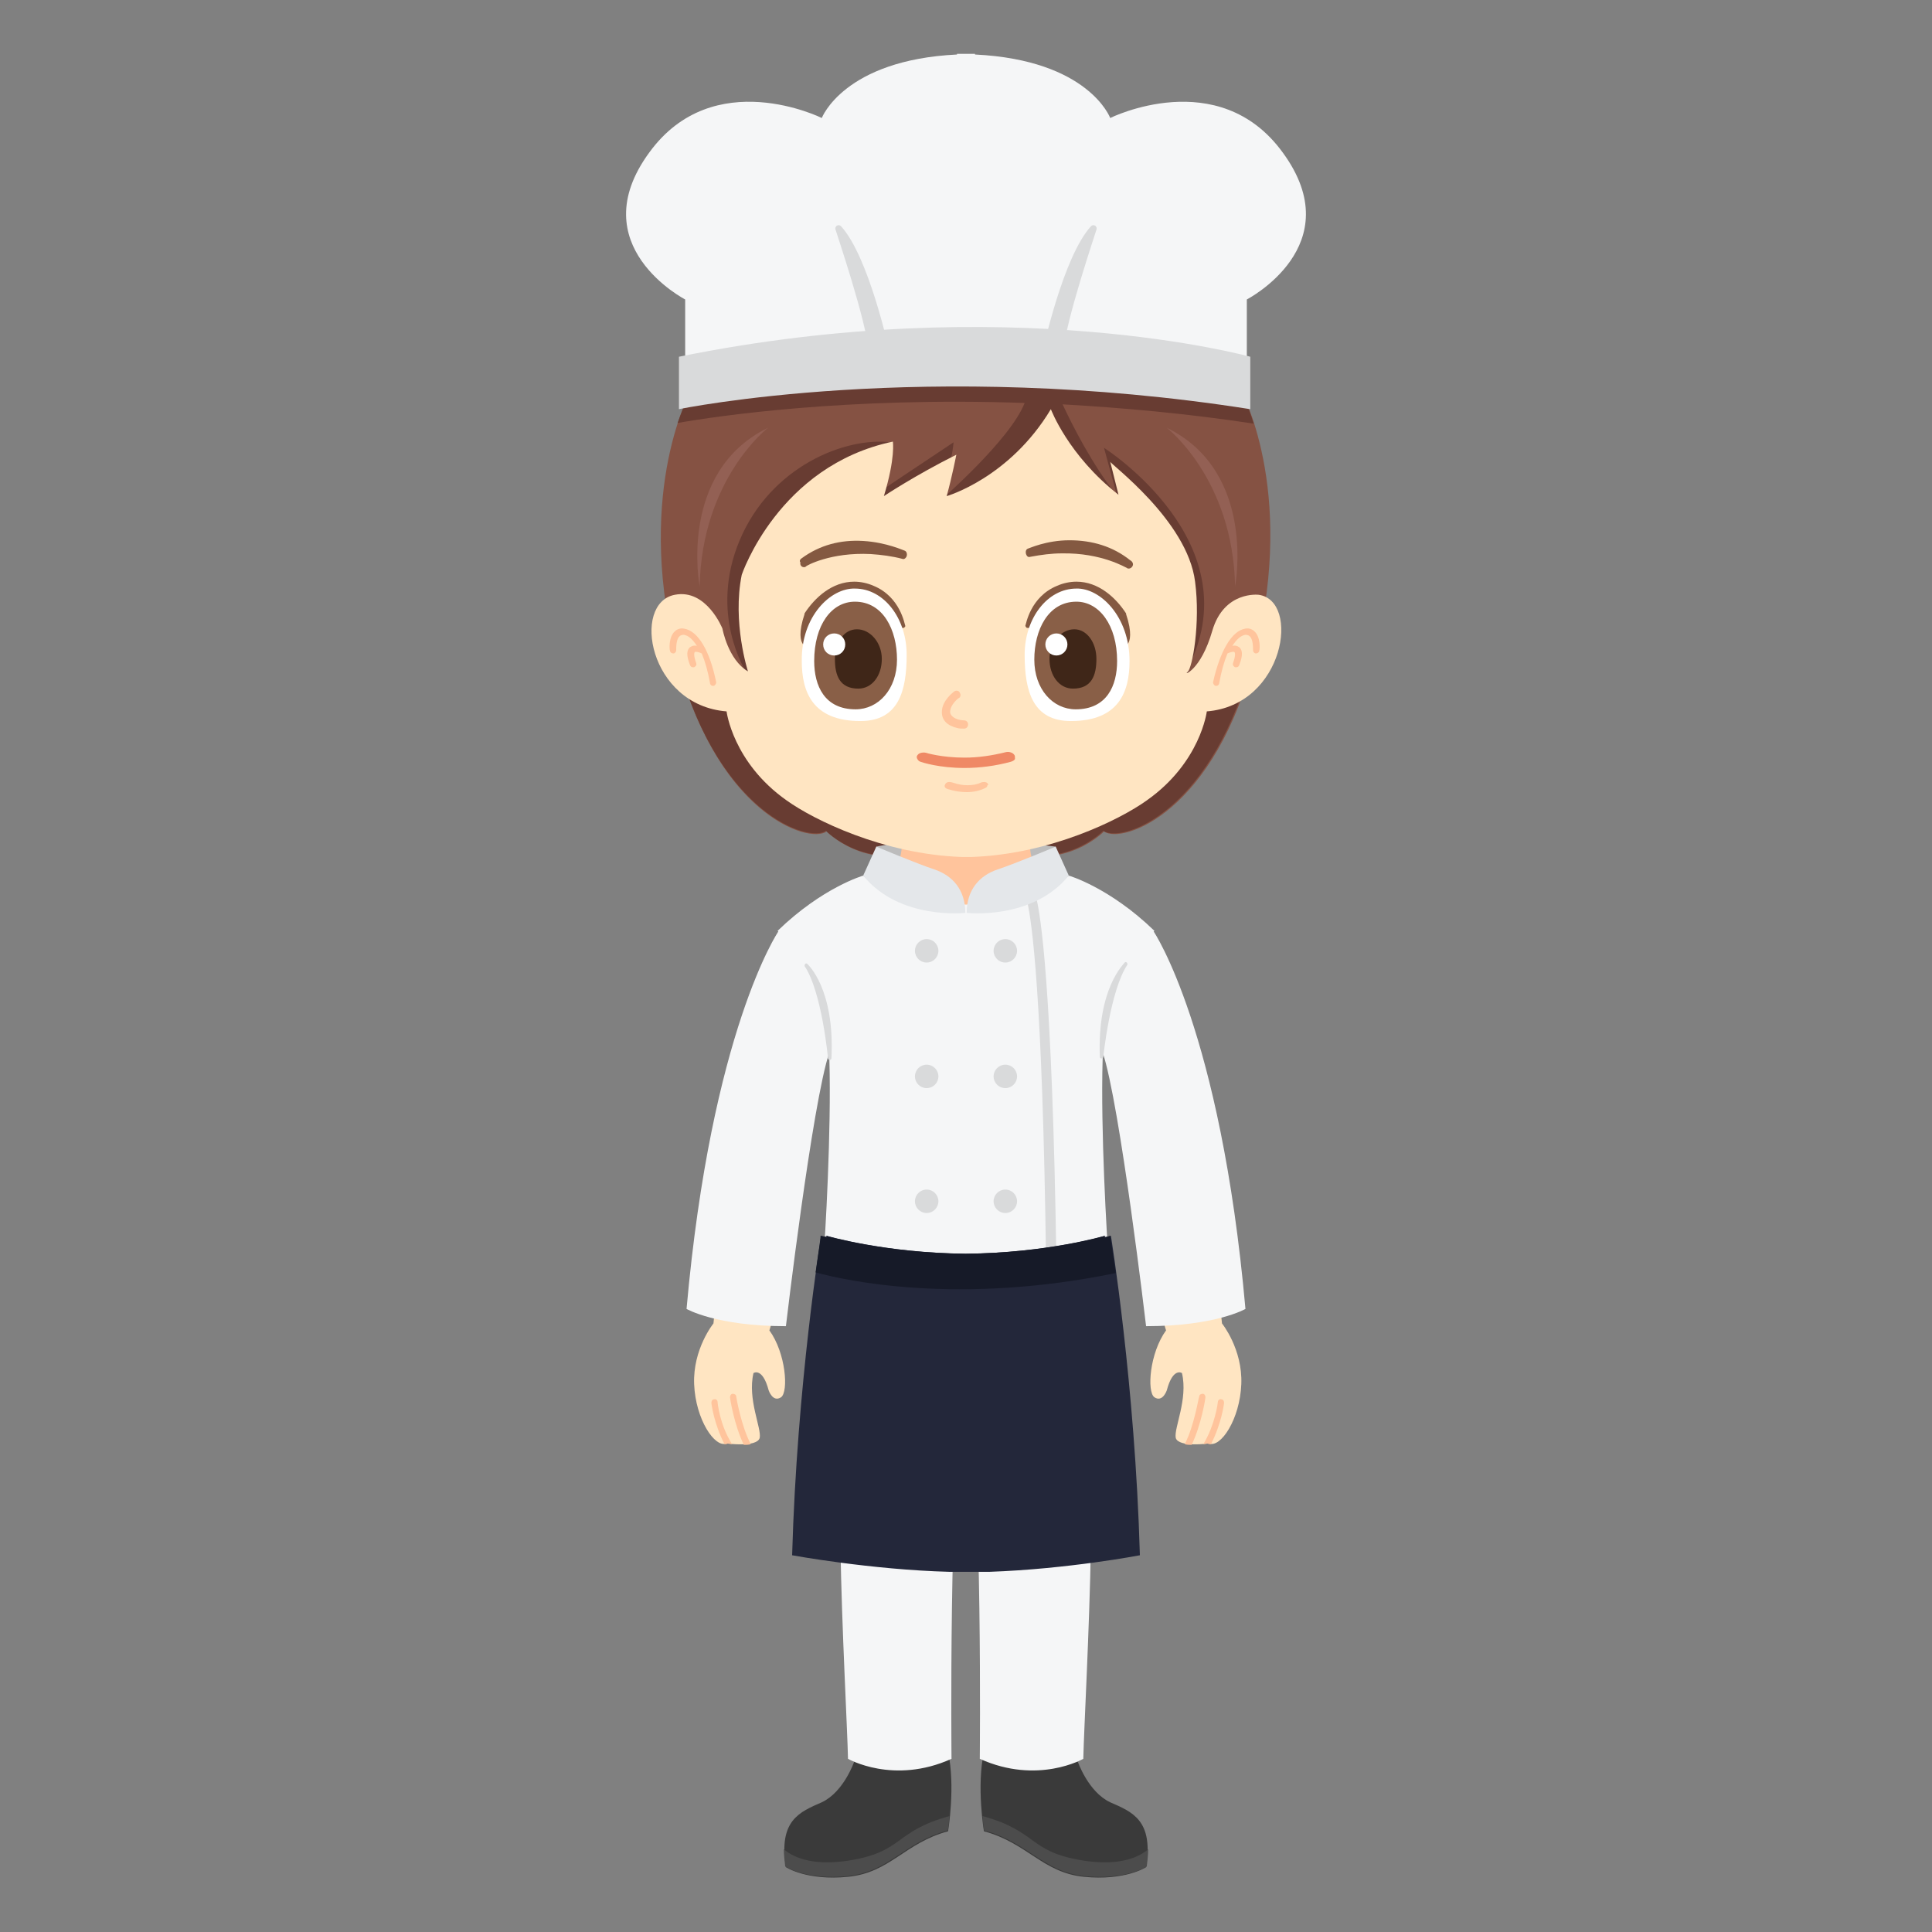 <?xml version="1.0" encoding="utf-8"?>
<!-- Generator: Adobe Illustrator 16.0.0, SVG Export Plug-In . SVG Version: 6.00 Build 0)  -->
<!DOCTYPE svg PUBLIC "-//W3C//DTD SVG 1.1//EN" "http://www.w3.org/Graphics/SVG/1.1/DTD/svg11.dtd">
<svg version="1.1" id="Layer_3" xmlns:x="http://ns.adobe.com/Extensibility/1.0/" xmlns:i="http://ns.adobe.com/AdobeIllustrator/10.0/" xmlns:graph="http://ns.adobe.com/Graphs/1.0/"
	 xmlns="http://www.w3.org/2000/svg" xmlns:xlink="http://www.w3.org/1999/xlink" xmlns:a="http://ns.adobe.com/AdobeSVGViewerExtensions/3.0/"
	 x="0px" y="0px" width="280px" height="280px" viewBox="0 0 280 280" style="enable-background:new 0 0 280 280;"
	 xml:space="preserve">
<rect x="0" y="0" width="280" height="280" fill="#808080" stroke="none"/>
<g>
	<g>
		<path style="fill:#FFE5C2;" d="M112.5,189.4c-3.6,0.1-6.7-0.4-8.8-1c-0.1,1.4-0.2,2.6-0.3,3.4c0,0-3,3.7-2.8,8.8
			c0.2,5.1,3,9.3,4.7,8.6c0,0,4.4,0.6,4.8-0.8c0.3-1.4-1.8-5.6-0.9-9.4c0,0,1.3-0.9,2.2,2.5c0,0,0.6,1.8,1.8,1
			c1.1-0.8,0.7-6.4-1.7-9.7C111.5,192.9,111.9,191.5,112.5,189.4z"/>
		<path style="fill:#FFC49C;" d="M104,203.2c0-0.3-0.3-0.5-0.5-0.4c-0.3,0-0.4,0.3-0.4,0.5c0,0.2,0.4,3.1,1.9,6c0.2,0,0.3,0,0.5-0.1
			c0,0,0.2,0,0.6,0.1C104.3,206.5,104,203.3,104,203.2z"/>
		<path style="fill:#FFC49C;" d="M106.7,202.4c0-0.3-0.3-0.4-0.5-0.4c-0.3,0-0.4,0.3-0.4,0.5c0,0.2,0.6,4,2,6.9c0.3,0,0.7,0,1-0.1
			C107.4,206.6,106.7,202.5,106.7,202.4z"/>
	</g>
	<path style="fill:#F5F6F7;" d="M112.8,135c0,0-9.7,14.3-13.3,54.7c0,0,4.3,2.5,14.4,2.5c0,0,3.8-32.3,6.3-39.7
		C120.2,152.5,121.3,126.5,112.8,135z"/>
</g>
<g>
	<g>
		<path style="fill:#FFE5C2;" d="M168,189.4c3.6,0.1,6.7-0.4,8.8-1c0.1,1.4,0.2,2.6,0.3,3.4c0,0,3,3.7,2.8,8.8
			c-0.2,5.1-3,9.3-4.7,8.6c0,0-4.4,0.6-4.8-0.8c-0.3-1.4,1.8-5.6,0.9-9.4c0,0-1.3-0.9-2.2,2.5c0,0-0.6,1.8-1.8,1
			c-1.1-0.8-0.7-6.4,1.7-9.7C169,192.9,168.6,191.5,168,189.4z"/>
		<path style="fill:#FFC49C;" d="M176.5,203.2c0-0.3,0.3-0.5,0.5-0.4c0.3,0,0.4,0.3,0.4,0.5c0,0.2-0.4,3.1-1.9,6
			c-0.2,0-0.3,0-0.5-0.1c0,0-0.2,0-0.6,0.1C176.1,206.5,176.5,203.3,176.5,203.2z"/>
		<path style="fill:#FFC49C;" d="M173.8,202.4c0-0.3,0.3-0.4,0.5-0.4c0.3,0,0.4,0.3,0.4,0.5c0,0.2-0.6,4-2,6.9c-0.3,0-0.7,0-1-0.1
			C173.1,206.6,173.7,202.5,173.8,202.4z"/>
	</g>
	<path style="fill:#F5F6F7;" d="M167.2,135c0,0,9.7,14.3,13.3,54.7c0,0-4.3,2.5-14.4,2.5c0,0-3.8-32.3-6.3-39.7
		C159.8,152.5,158.7,126.5,167.2,135z"/>
</g>
<g>
	<path style="fill:#855243;" d="M179.8,56.5c-13.6-24.7-32.4-24.1-39.8-22.8c-7.4-1.3-26.1-1.9-39.8,22.8c0,0-8.1,14.2-2.4,37.8
		s19.4,28.1,22,26.2c0,0,5.6,5.8,14,2.7l6.1-0.1l6.1,0.1c8.4,3.1,14-2.7,14-2.7c2.6,1.9,16.3-2.7,22-26.2
		C187.8,70.7,179.8,56.5,179.8,56.5z"/>
	<path style="fill:#683C32;" d="M160,64.9l1.9,7c-3.7-4.7-6.5-10.3-7.9-13.3c8.6,0.5,17.9,1.3,27.7,2.8c-1-3.2-2-4.9-2-4.9
		c-0.8-1.5-1.7-2.9-2.5-4.2c-11.6-2.2-39.4-6-74.6,0.2c-0.8,1.3-1.6,2.6-2.4,4c0,0-0.9,1.7-2,4.8c5.7-1,24.5-3.8,50.3-2.9
		c-2.1,5.4-12.4,14.3-12.4,14.3c1.9-5.5,2.1-8.6,2.1-8.6L125,72.9l4.1-8.8c-6.6-0.8-17.4,3.5-21.9,14.2s0.9,19,0.9,19l-9.8-1
		c6,21.7,19,25.9,21.4,24.1c0,0,5.6,5.8,14,2.7l6.1-0.1l6.1,0.1c8.4,3.1,14-2.7,14-2.7c2.5,1.8,15.1-2.3,21.2-23.3l-9.2,0.2
		C181.9,78.8,160,64.9,160,64.9z"/>
	<path style="fill:#936054;" d="M111.3,62c0,0-9.6,7.4-9.9,23C101.4,85,98.2,68.4,111.3,62z"/>
	<path style="fill:#936054;" d="M169.1,62c0,0,9.6,7.4,9.9,23C179,85,182.2,68.4,169.1,62z"/>
</g>
<path style="fill:#BCBCBC;" d="M127,122.7c0,0,8.9-2.1,26,0c0,0-2.6,8.8-12.8,8.4S127,122.7,127,122.7z"/>
<path style="fill:#FFC49C;" d="M149.3,119.8H140h-9.3c0,0,0.9,7.1-3.5,8.8c0,0,3.7,3.8,12.8,3.8c9.1,0,12.8-3.8,12.8-3.8
	C148.3,126.9,149.3,119.8,149.3,119.8z"/>
<g>
	<path style="fill:#F5F6F7;" d="M159.8,153.6c0.3-10.2,7.5-18.7,7.5-18.7c-6.5-6.3-12.4-8-12.4-8c-4.2,3.5-11.3,4.1-14.9,4.2
		c-3.6-0.1-10.7-0.7-14.9-4.2c0,0-5.9,1.7-12.4,8c0,0,7.2,8.5,7.5,18.7c0.3,10.2-0.6,25.7-0.9,29.3c0,0,7.7,2,18.4,2.3v0
		c0.7,0,1.4,0,2,0c0.1,0,0.2,0,0.3,0c0.1,0,0.2,0,0.3,0c0.7,0,1.3,0,2,0v0c10.7-0.3,18.4-2.3,18.4-2.3
		C160.4,179.3,159.5,163.8,159.8,153.6z"/>
	<g>
		<circle style="fill:#D9DADB;" cx="145.7" cy="137.8" r="1.7"/>
		<circle style="fill:#D9DADB;" cx="145.7" cy="156" r="1.7"/>
		<circle style="fill:#D9DADB;" cx="145.7" cy="174.1" r="1.7"/>
		<circle style="fill:#D9DADB;" cx="134.3" cy="137.8" r="1.7"/>
		<circle style="fill:#D9DADB;" cx="134.3" cy="156" r="1.7"/>
		<circle style="fill:#D9DADB;" cx="134.3" cy="174.1" r="1.7"/>
	</g>
	<path style="fill:#D9DADB;" d="M152.4,183.5c0.4,0,0.7-0.3,0.7-0.7c-0.6-39.9-2.3-50.2-2.9-52.6c-0.4,0.2-0.9,0.5-1.3,0.6
		c0.6,2.6,2.2,13.2,2.7,52C151.7,183.2,152,183.5,152.4,183.5C152.4,183.5,152.4,183.5,152.4,183.5z"/>
	<g>
		<path style="fill:#E4E7EA;" d="M127,122.7c0,0,5.7,2.4,8.4,3.3s4.5,3,4.5,6.3c0,0-9.5,1.1-14.8-5.4L127,122.7z"/>
		<path style="fill:#E4E7EA;" d="M153,122.7c0,0-5.7,2.4-8.4,3.3c-2.7,0.9-4.5,3-4.5,6.3c0,0,9.5,1.1,14.8-5.4L153,122.7z"/>
	</g>
	<g>
		<path style="fill:#D9DADB;" d="M117,139.7c-0.1-0.1-0.2-0.1-0.3,0c-0.1,0.1-0.1,0.2-0.1,0.3c2.5,3.7,3.4,13.3,3.4,13.4
			c0,0.1,0.1,0.2,0.3,0.2c0.1,0,0.2-0.1,0.2-0.2C121,143.3,117.1,139.8,117,139.7z"/>
		<path style="fill:#D9DADB;" d="M163,139.5c0.1-0.1,0.2-0.1,0.3,0c0.1,0.1,0.1,0.2,0.1,0.3c-2.5,3.7-3.5,13.3-3.5,13.4
			c0,0.1-0.1,0.2-0.3,0.2c-0.1,0-0.2-0.1-0.2-0.2C159,143.2,162.9,139.7,163,139.5z"/>
	</g>
</g>
<g>
	<g>
		<path style="fill:#3A3A3A;" d="M123.8,255.3c0,0-1.5,4.4-4.7,5.9c-3.2,1.4-6.3,2.6-5.2,9.4c0,0,3,2,9,1.4
			c6.1-0.6,8.2-4.9,14.5-6.6c0,0,1.1-6.5,0-11.5L123.8,255.3z"/>
		<path style="fill:#4C4C4C;" d="M137.6,263.2c-8,2.2-6.6,5.1-14.3,6.4c-5.9,1-8.7-0.7-9.7-1.6c0,0.8,0.1,1.6,0.2,2.5c0,0,3,2,9,1.4
			c6.1-0.6,8.2-4.9,14.5-6.6C137.4,265.4,137.5,264.5,137.6,263.2z"/>
	</g>
	<path style="fill:#F5F6F7;" d="M120.6,183.8c0,0,1,28.1,1.2,40.2c0.2,12.1,1,26.4,1.1,30.9c0,0,6.6,3.8,15,0c0,0-0.4-40.8,1.7-52.1
		l3-17L120.6,183.8z"/>
</g>
<g>
	<g>
		<path style="fill:#3A3A3A;" d="M156.2,255.3c0,0,1.5,4.4,4.7,5.9c3.2,1.4,6.3,2.6,5.2,9.4c0,0-3,2-9,1.4s-8.2-4.9-14.5-6.6
			c0,0-1.1-6.5,0-11.5L156.2,255.3z"/>
		<path style="fill:#4C4C4C;" d="M142.4,263.2c8,2.2,6.6,5.1,14.3,6.4c5.9,1,8.7-0.7,9.7-1.6c0,0.8-0.1,1.6-0.2,2.5c0,0-3,2-9,1.4
			s-8.2-4.9-14.5-6.6C142.6,265.4,142.5,264.5,142.4,263.2z"/>
	</g>
	<path style="fill:#F5F6F7;" d="M159.3,183.8c0,0-1,28.1-1.2,40.2c-0.2,12.1-1,26.4-1.1,30.9c0,0-6.6,3.8-15,0
		c0,0,0.4-40.8-1.7-52.1l-3.7-3l-3-14.9L159.3,183.8z"/>
</g>
<g>
	<path style="fill:#23273A;" d="M143.4,227.8c11.4-0.4,21.8-2.4,21.8-2.4c-0.7-24.8-4.2-46.3-4.2-46.3c-0.3,0.1-0.6,0.2-0.9,0.2
		l0.1-0.2c0,0-8.4,2.5-20.2,2.6c-11.7-0.1-20.2-2.6-20.2-2.6l0.1,0.2c-0.3-0.1-0.6-0.1-0.9-0.2c0,0-3.5,21.5-4.2,46.3
		c0,0,11.4,2.1,22.8,2.4c0,0,1.8,0,2.4,0C140.5,227.8,143.4,227.8,143.4,227.8z"/>
	<path style="fill:#161A28;" d="M118.2,184.4c4.3,1.2,20.7,4.8,43.5,0.1c-0.5-3.4-0.8-5.4-0.8-5.4c-0.3,0.1-0.6,0.2-0.9,0.2l0.1-0.2
		c0,0-8.4,2.5-20.2,2.6c-11.7-0.1-20.2-2.6-20.2-2.6l0.1,0.2c-0.3-0.1-0.6-0.1-0.9-0.2C119,179,118.7,181,118.2,184.4z"/>
</g>
<g>
	<path style="fill:#FFE5C2;" d="M173.2,84.3c0.8,6-0.4,12.6-1.1,13.1c-0.7,0.5,1.9-0.1,3.6-6c1.7-5.8,6.7-5.2,6.7-5.2
		c6.1,0.8,3.8,16-7.5,16.9c0,0-0.9,7.4-8.7,12.9c-3.9,2.8-14,7.8-25.4,8.2v0c-0.2,0-0.5,0-0.7,0c-0.2,0-0.5,0-0.7,0v0
		c-11.4-0.4-21.5-5.4-25.4-8.2c-7.8-5.5-8.7-12.9-8.7-12.9c-11.3-0.9-13.8-15.7-7.5-16.9c4.6-0.9,6.9,4.9,6.9,4.9s0.8,4.5,3.7,6.2
		c0,0-2.3-7.1-0.9-14c0,0,5.3-15.8,21.9-19.3c0,0,0.4,2.3-1.3,7.9c0,0,4.5-3,10.5-6c0,0-0.6,3.1-1.4,6c0,0,9.1-2.6,15.1-12.6
		c0,0,2.5,6.7,9.8,12.4l-1.2-4.8C160.7,67.1,172.1,75.4,173.2,84.3z"/>
	<path style="fill:#FFC49C;" d="M99.1,91.1c-0.5-0.1-1,0.1-1.3,0.4c-0.9,0.8-0.8,2.6-0.7,2.8c0,0.2,0.2,0.4,0.5,0.4
		c0.2,0,0.4-0.2,0.4-0.5c0-0.4,0-1.6,0.5-2c0.1-0.1,0.3-0.2,0.6-0.2c0.7,0.1,1.3,0.7,1.9,1.6c-0.4-0.1-0.7,0-1,0.2
		c-0.7,0.6-0.3,1.8,0,2.6c0.1,0.2,0.2,0.3,0.4,0.3c0.1,0,0.1,0,0.2,0c0.2-0.1,0.4-0.3,0.3-0.6c-0.4-1.1-0.3-1.5-0.2-1.6
		c0.1-0.1,0.6,0,1,0.2c0.5,1.2,0.9,2.6,1.2,4.3c0,0.2,0.2,0.4,0.4,0.4c0,0,0,0,0.1,0c0.2,0,0.4-0.3,0.4-0.5
		C102.9,94.4,101.2,91.4,99.1,91.1z"/>
	<path style="fill:#FFC49C;" d="M180.5,91.1c0.5-0.1,1,0.1,1.3,0.4c0.9,0.8,0.8,2.6,0.7,2.8c0,0.2-0.2,0.4-0.5,0.4
		c-0.2,0-0.4-0.2-0.4-0.5c0-0.4,0-1.6-0.5-2c-0.1-0.1-0.3-0.2-0.6-0.2c-0.7,0.1-1.3,0.7-1.9,1.6c0.4-0.1,0.7,0,1,0.2
		c0.7,0.6,0.3,1.8,0,2.6c-0.1,0.2-0.2,0.3-0.4,0.3c-0.1,0-0.1,0-0.2,0c-0.2-0.1-0.4-0.3-0.3-0.6c0.4-1.1,0.3-1.5,0.2-1.6
		c-0.1-0.1-0.6,0-1,0.2c-0.5,1.2-0.9,2.6-1.2,4.3c0,0.2-0.2,0.4-0.4,0.4c0,0,0,0-0.1,0c-0.2,0-0.4-0.3-0.4-0.5
		C176.8,94.4,178.5,91.4,180.5,91.1z"/>
</g>
<g>
	<g>
		<path style="fill:#845941;" d="M126.6,84.9c-0.9-0.4-1.9-0.6-2.8-0.6c-3.2,0-5.7,2.3-7.2,4.6l0,0.1c-0.9,2.7-0.6,3.9-0.2,4.4
			c0.6,0,0.7-0.6,1.2-0.9c2.7-1.4,10.4-1.5,12.7-1.5c0.4,0,0.6,0,0.6,0c0.1,0,0.1,0,0.2-0.1s0.1-0.1,0.1-0.2
			C131.1,90.5,130.5,86.5,126.6,84.9z"/>
		<path style="fill-rule:evenodd;clip-rule:evenodd;fill:#FFFFFF;" d="M116.2,95.8c0,4.4,1.5,8.7,8.5,8.7c5.5,0,6.7-4.3,6.7-9.6
			c0-5.3-3.3-9.6-7.5-9.6C120.4,85.2,116.1,89.3,116.2,95.8z"/>
		<path style="fill-rule:evenodd;clip-rule:evenodd;fill:#895F47;" d="M118,95.8c0,3.6,1.5,7,6,7c3.3,0,6-2.9,6-7.2
			c0-4.3-2-8.4-6.1-8.4C120.5,87.2,118,90.6,118,95.8z"/>
		<path style="fill-rule:evenodd;clip-rule:evenodd;fill:#3F2618;" d="M121,95.5c0,2.4,0.7,4.3,3.4,4.3c2,0,3.4-1.9,3.4-4.3
			c0-2.4-1.7-4.3-3.6-4.3C122.3,91.2,121,93.1,121,95.5z"/>
		<path style="fill-rule:evenodd;clip-rule:evenodd;fill:#FFFFFF;" d="M119.3,93.4c0,0.9,0.7,1.6,1.6,1.6c0.9,0,1.6-0.7,1.6-1.6
			c0-0.9-0.7-1.6-1.6-1.6C120,91.8,119.3,92.5,119.3,93.4z"/>
	</g>
	<path style="fill:#845941;" d="M116.2,80.9c2.6-1.9,5.6-2.7,8.9-2.5c3.4,0.2,5.9,1.4,6,1.4c0.3,0.1,0.4,0.5,0.3,0.8
		c-0.1,0.3-0.4,0.5-0.6,0.4c-1.5-0.4-3.1-0.6-4.6-0.7c-5.8-0.3-9.4,1.7-9.4,1.8c-0.1,0.1-0.2,0.1-0.3,0.1c0,0,0,0,0,0
		c-0.3,0-0.6-0.3-0.5-0.7C115.8,81.3,116,81,116.2,80.9z"/>
	<path style="fill:#845941;" d="M163.8,81.2c-2.5-2-5.5-2.9-8.8-2.9c-3.4,0-5.9,1.2-6,1.2c-0.3,0.1-0.4,0.4-0.3,0.8
		c0.1,0.3,0.3,0.5,0.6,0.4c1.6-0.3,3.1-0.5,4.6-0.5c5.8-0.1,9.3,2.1,9.4,2.1c0.1,0.1,0.2,0.1,0.3,0.1c0,0,0,0,0,0
		c0.3,0,0.6-0.3,0.6-0.6C164.2,81.5,164,81.3,163.8,81.2z"/>
	<g>
		<path style="fill:#845941;" d="M153.2,84.9c0.9-0.4,1.9-0.6,2.8-0.6c3.2,0,5.7,2.3,7.2,4.6l0,0.1c0.9,2.7,0.6,3.9,0.2,4.4
			c-0.6,0-0.7-0.6-1.2-0.9c-2.7-1.4-10.4-1.5-12.7-1.5c-0.4,0-0.6,0-0.6,0c-0.1,0-0.1,0-0.2-0.1c0-0.1-0.1-0.1-0.1-0.2
			C148.7,90.5,149.3,86.5,153.2,84.9z"/>
		<path style="fill-rule:evenodd;clip-rule:evenodd;fill:#FFFFFF;" d="M163.7,95.8c0,4.4-1.5,8.7-8.5,8.7c-5.5,0-6.7-4.3-6.7-9.6
			c0-5.3,3.3-9.6,7.5-9.6C159.4,85.2,163.7,89.3,163.7,95.8z"/>
		<path style="fill-rule:evenodd;clip-rule:evenodd;fill:#895F47;" d="M161.9,95.8c0,3.6-1.5,7-6,7c-3.3,0-6-2.9-6-7.2
			c0-4.3,2-8.4,6.1-8.4C159.3,87.2,161.9,90.6,161.9,95.8z"/>
		<path style="fill-rule:evenodd;clip-rule:evenodd;fill:#3F2618;" d="M158.9,95.5c0,2.4-0.7,4.3-3.4,4.3c-2,0-3.4-1.9-3.4-4.3
			c0-2.4,1.7-4.3,3.6-4.3C157.5,91.2,158.9,93.1,158.9,95.5z"/>
		<circle style="fill-rule:evenodd;clip-rule:evenodd;fill:#FFFFFF;" cx="153.1" cy="93.4" r="1.6"/>
	</g>
	<path style="fill:#FFC49C;" d="M138.7,105.5c-0.5-0.1-1.2-0.4-1.6-0.8c-0.4-0.4-0.6-0.9-0.6-1.5c0-1.7,1.7-2.9,1.8-3
		c0.3-0.2,0.7-0.1,0.8,0.2c0.2,0.3,0.1,0.7-0.2,0.8c0,0-1.2,0.9-1.2,2c0,0.2,0.1,0.4,0.3,0.6c0.5,0.5,1.4,0.6,1.7,0.6
		c0.3,0,0.6,0.2,0.6,0.6c0,0.3-0.2,0.6-0.6,0.6C139.4,105.6,139,105.6,138.7,105.5z"/>
	<path style="fill:#FFC49C;" d="M143.1,113.5c-0.2-0.2-0.6-0.2-0.9-0.1c-0.6,0.3-1.3,0.4-2,0.4c-1.2,0-2.1-0.4-2.2-0.4
		c-0.3-0.1-0.7-0.1-0.9,0.1c-0.1,0.1-0.2,0.3-0.2,0.4c0,0.2,0.1,0.3,0.3,0.4c0,0,1.3,0.5,2.9,0.5h0c1,0,1.9-0.2,2.7-0.6
		c0.2-0.1,0.3-0.2,0.3-0.4C143.3,113.8,143.2,113.6,143.1,113.5z M140.2,115.6L140.2,115.6L140.2,115.6L140.2,115.6z"/>
	<path style="fill:#EF8965;" d="M147,109.4c-0.2-0.3-0.7-0.5-1.2-0.4c-2,0.5-4,0.8-6,0.8c-3.4,0-5.6-0.7-5.6-0.7
		c-0.4-0.1-1,0-1.2,0.3c-0.1,0.1-0.2,0.3-0.1,0.5c0.1,0.2,0.2,0.4,0.5,0.5c0.3,0.1,2.7,0.9,6.4,0.9c2.2,0,4.5-0.3,6.7-0.9
		c0.3-0.1,0.5-0.2,0.6-0.4C147.1,109.7,147.1,109.5,147,109.4z"/>
</g>
<g>
	<path style="fill:#F5F6F7;" d="M185.9,22.1c-9.3-12.8-25-5-25-5s-3.1-8.4-19.6-9.2l0-0.1c-0.4,0-0.9,0-1.3,0c-0.4,0-0.9,0-1.3,0
		l0,0.1c-16.4,0.8-19.6,9.2-19.6,9.2s-15.7-7.8-25,5c-9.9,13.5,5.2,21.3,5.2,21.3V58c13.2-2.1,29.9-2.8,40.7-3
		c10.8,0.2,27.4,0.9,40.7,3V43.4C180.7,43.4,195.8,35.6,185.9,22.1z"/>
	<g>
		<path style="fill:#D9DADB;" d="M121.9,32.8c-0.2-0.2-0.4-0.2-0.6-0.1c-0.2,0.1-0.3,0.4-0.2,0.6c0,0.1,4.6,13.6,4.8,17.8
			c0,0.3,0.2,0.5,0.5,0.5h2c0.2,0,0.3-0.1,0.4-0.2c0.1-0.1,0.1-0.3,0.1-0.4C128.8,50.5,125.9,37.2,121.9,32.8z"/>
		<path style="fill:#D9DADB;" d="M158.1,32.8c0.2-0.2,0.4-0.2,0.6-0.1s0.3,0.4,0.2,0.6c0,0.1-4.6,13.6-4.8,17.8
			c0,0.3-0.2,0.5-0.5,0.5h-2c-0.2,0-0.3-0.1-0.4-0.2c-0.1-0.1-0.1-0.3-0.1-0.4C151.2,50.5,154.1,37.2,158.1,32.8z"/>
	</g>
	<path style="fill:#D9DADB;" d="M98.4,59.3c0,0,35.7-7.4,82.8,0v-7.6c0,0-35.1-9.7-82.8,0V59.3z"/>
</g>
</svg>
